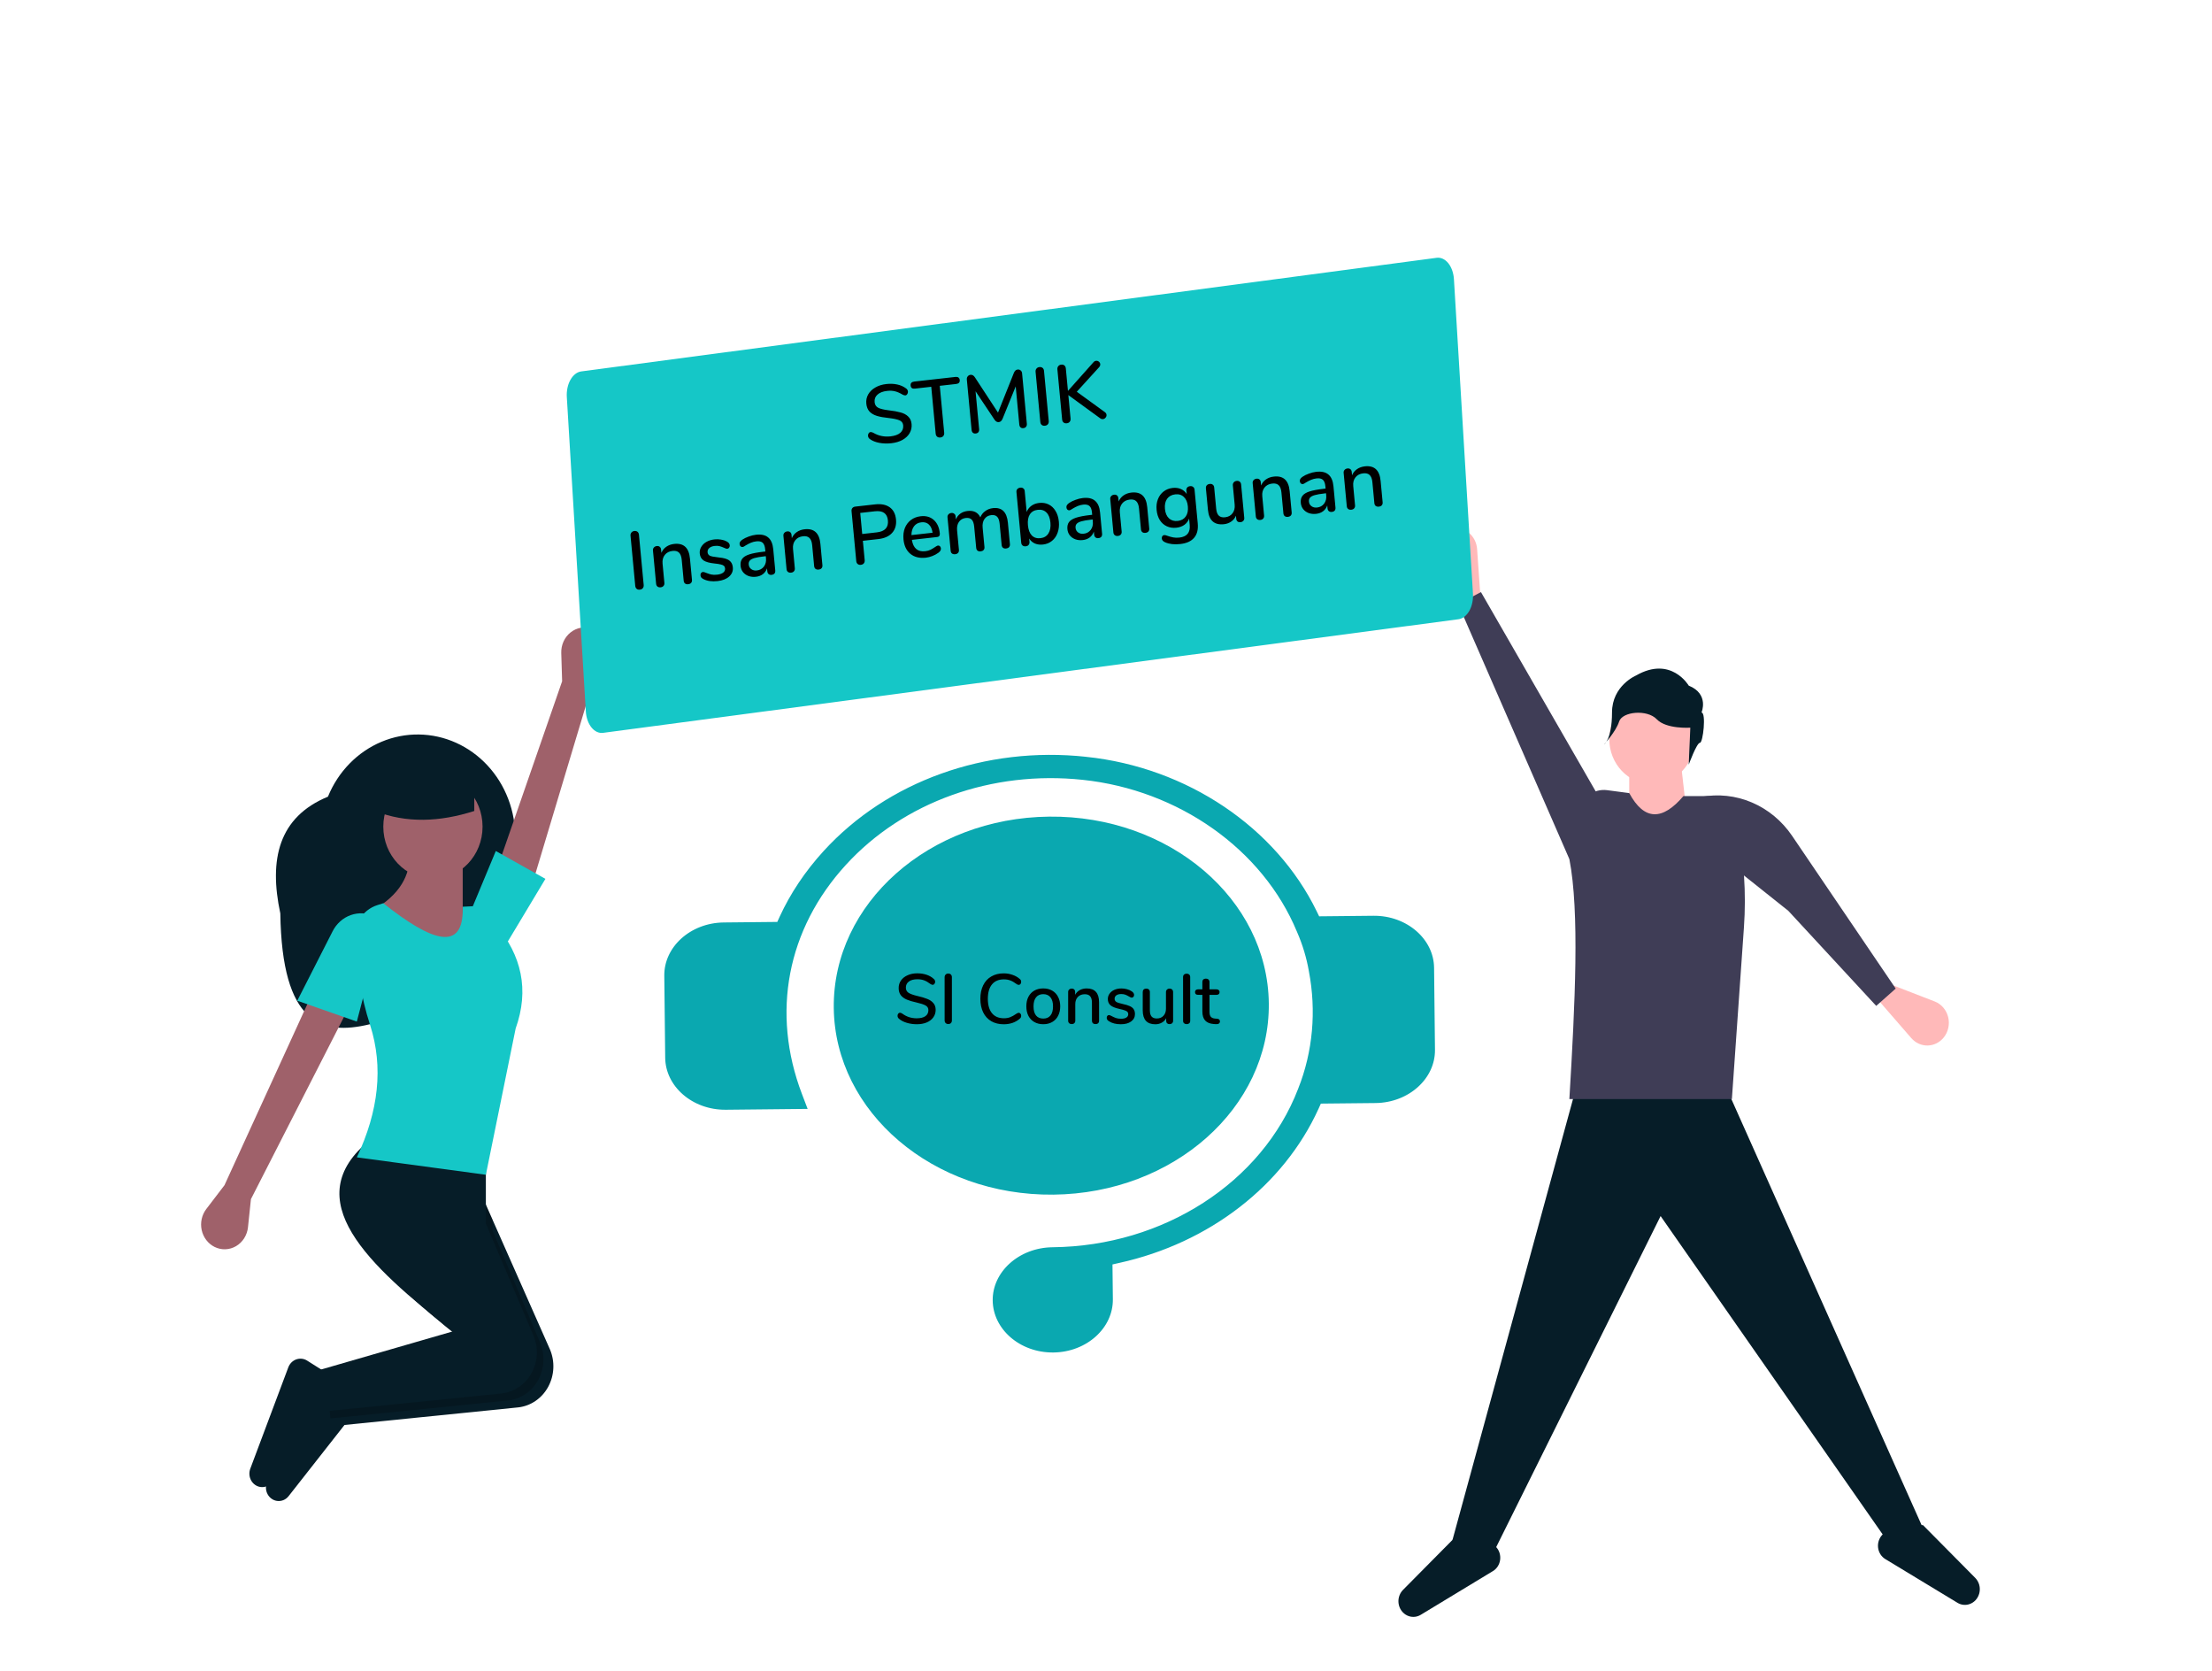 <svg width="188" height="142" viewBox="0 0 188 142" fill="none" xmlns="http://www.w3.org/2000/svg">
<g id="Group 26" filter="url(#filter0_d)">
<g id="Group 20">
<mask id="mask0" mask-type="alpha" maskUnits="userSpaceOnUse" x="0" y="0" width="188" height="173">
<rect id="Rectangle 13" width="188" height="173" rx="52.5" fill="#D5E7FF"/>
</mask>
<g mask="url(#mask0)">
<g id="Group 26_2">
<path id="Vector" d="M23.824 73.609C23.968 82.996 27.304 84.012 31.4 83.033C36.08 81.915 39.92 78.409 41.813 73.771L43.119 70.573C43.987 68.446 44.016 66.044 43.2 63.895C42.384 61.746 40.79 60.026 38.768 59.113H38.768C37.767 58.661 36.691 58.421 35.602 58.407C34.513 58.392 33.431 58.603 32.419 59.028C31.408 59.453 30.485 60.083 29.705 60.883C28.925 61.683 28.302 62.636 27.873 63.689C23.672 65.425 22.842 69.018 23.824 73.609Z" fill="#061D28"/>
<path id="Vector_2" d="M50.163 54.717L51.42 52.48C51.574 52.206 51.666 51.9 51.691 51.584C51.716 51.267 51.673 50.949 51.564 50.653C51.455 50.357 51.284 50.091 51.064 49.874C50.843 49.657 50.579 49.496 50.291 49.402V49.402C49.986 49.303 49.664 49.282 49.35 49.34C49.037 49.399 48.741 49.535 48.488 49.739C48.234 49.942 48.031 50.206 47.894 50.508C47.758 50.811 47.692 51.143 47.702 51.478L47.776 53.883L41.867 70.914L45.089 71.622L50.163 54.717Z" fill="#9F616A"/>
<path id="Vector_3" d="M19.079 96.701L17.531 98.728C17.342 98.975 17.209 99.264 17.142 99.574C17.074 99.883 17.074 100.204 17.142 100.514C17.209 100.823 17.342 101.112 17.531 101.36C17.72 101.607 17.96 101.807 18.232 101.943V101.943C18.52 102.087 18.836 102.156 19.155 102.145C19.473 102.134 19.784 102.043 20.062 101.88C20.341 101.717 20.578 101.486 20.754 101.207C20.93 100.928 21.041 100.609 21.076 100.276L21.328 97.884L29.484 81.913L26.39 80.73L19.079 96.701Z" fill="#9F616A"/>
<path id="Vector_4" d="M28.64 113.56L28.868 116.438L28.921 117.109L44.067 115.577C44.589 115.515 45.09 115.325 45.529 115.021C45.968 114.717 46.332 114.309 46.593 113.829C46.853 113.349 47.003 112.811 47.028 112.259C47.054 111.708 46.956 111.157 46.741 110.653L41.857 99.623L40.169 95.814L32.858 94.039C26.829 98.893 32.253 104.249 39.078 109.668C39.346 109.881 39.615 110.094 39.888 110.307L28.64 113.56Z" fill="#061D28"/>
<path id="Vector_5" d="M23.536 123.525C23.721 123.553 23.909 123.53 24.083 123.46C24.257 123.389 24.41 123.272 24.529 123.121L29.483 116.813L29.202 113.856L27.513 112.79C27.375 112.702 27.22 112.648 27.06 112.63C26.9 112.612 26.738 112.631 26.585 112.685C26.433 112.74 26.293 112.828 26.176 112.945C26.06 113.062 25.969 113.204 25.909 113.362L22.678 121.972C22.618 122.133 22.593 122.306 22.605 122.478C22.617 122.651 22.667 122.818 22.749 122.967C22.832 123.117 22.946 123.245 23.082 123.341C23.218 123.438 23.374 123.501 23.536 123.525V123.525Z" fill="#061D28"/>
<path id="Vector_6" opacity="0.2" d="M27.796 112.969L28.077 116.518L28.867 116.438L43.223 114.986C43.745 114.924 44.246 114.733 44.685 114.429C45.124 114.126 45.489 113.717 45.749 113.237C46.01 112.758 46.159 112.22 46.185 111.668C46.211 111.116 46.112 110.565 45.898 110.061L41.857 100.546V99.623L40.169 95.814L32.858 94.039C26.829 98.893 32.253 104.249 39.078 109.668L39.044 109.715L27.796 112.969Z" fill="black"/>
<path id="Vector_7" d="M22.13 122.342C22.315 122.37 22.503 122.347 22.677 122.277C22.851 122.206 23.004 122.089 23.123 121.938L28.077 115.63L27.796 112.673L26.107 111.607C25.969 111.519 25.814 111.465 25.654 111.447C25.494 111.429 25.332 111.448 25.179 111.502C25.026 111.557 24.887 111.645 24.77 111.762C24.654 111.879 24.562 112.021 24.503 112.179L21.272 120.789C21.212 120.95 21.187 121.123 21.199 121.295C21.211 121.468 21.261 121.635 21.343 121.784C21.426 121.934 21.54 122.062 21.676 122.158C21.812 122.255 21.967 122.318 22.13 122.342V122.342Z" fill="#061D28"/>
<path id="Vector_8" d="M27.234 112.377L27.515 115.926L42.661 114.394C43.183 114.332 43.684 114.141 44.123 113.838C44.562 113.534 44.926 113.126 45.187 112.646C45.448 112.166 45.597 111.629 45.623 111.077C45.649 110.525 45.551 109.974 45.337 109.47L41.294 99.955V94.631L31.452 92.856C25.186 97.9 31.291 103.488 38.482 109.124L27.234 112.377Z" fill="#061D28"/>
<path id="Vector_9" d="M36.795 70.673C39.125 70.673 41.013 68.687 41.013 66.237C41.013 63.786 39.125 61.8 36.795 61.8C34.466 61.8 32.577 63.786 32.577 66.237C32.577 68.687 34.466 70.673 36.795 70.673Z" fill="#9F616A"/>
<path id="Vector_10" d="M31.171 73.631L37.076 77.772L42.138 76.589L39.326 73.631V69.195L34.826 68.899C34.732 70.671 33.767 72.292 31.171 73.631Z" fill="#9F616A"/>
<path id="Vector_11" d="M30.327 94.335L41.295 95.814L43.825 83.391C45.001 80.094 44.327 77.181 42.15 74.579C42.067 74.141 41.845 73.746 41.521 73.458C41.197 73.17 40.789 73.005 40.365 72.992L39.326 73.04C39.444 76.962 36.696 76.017 32.577 72.744L32.08 72.901C31.437 73.104 30.885 73.543 30.525 74.139C30.165 74.735 30.021 75.447 30.119 76.145L30.573 79.365C30.765 80.641 31.064 81.898 31.465 83.119C32.59 86.653 32.188 90.395 30.327 94.335Z" fill="#15C7C7"/>
<path id="Vector_12" d="M25.266 81.025L30.327 82.8L32.577 74.223L31.815 73.858C31.183 73.556 30.465 73.518 29.808 73.752C29.151 73.986 28.602 74.474 28.274 75.118L25.266 81.025Z" fill="#15C7C7"/>
<path id="Vector_13" d="M40.169 73.04L42.981 76.293L46.356 70.673L42.138 68.307L40.169 73.04Z" fill="#15C7C7"/>
<path id="Vector_14" d="M31.874 64.906C34.525 65.957 37.353 65.848 40.31 64.906V61.357H31.874V64.906Z" fill="#061D28"/>
<path id="Vector_15" d="M163.431 125.832L160.523 127.107L141.136 99.324L127.081 127.616L123.446 126.852L134.109 87.855H146.468L163.431 125.832Z" fill="#061D28"/>
<path id="Vector_16" d="M167.333 132.313C167.171 132.359 167.003 132.372 166.837 132.349C166.672 132.327 166.512 132.27 166.367 132.182L160.234 128.468C160.069 128.368 159.927 128.229 159.821 128.062C159.715 127.895 159.646 127.705 159.621 127.506C159.596 127.307 159.615 127.104 159.677 126.914C159.738 126.723 159.84 126.551 159.975 126.409L160.523 125.832L163.431 125.577L167.877 130.066C168.038 130.229 168.156 130.435 168.218 130.661C168.279 130.888 168.282 131.128 168.227 131.356C168.172 131.585 168.06 131.794 167.903 131.962C167.746 132.13 167.549 132.251 167.333 132.313Z" fill="#061D28"/>
<path id="Vector_17" d="M119.787 133.333C119.948 133.379 120.116 133.391 120.282 133.369C120.448 133.346 120.608 133.289 120.752 133.202L126.885 129.488C127.051 129.388 127.192 129.249 127.299 129.082C127.405 128.915 127.473 128.724 127.498 128.525C127.523 128.326 127.504 128.123 127.443 127.933C127.382 127.743 127.279 127.57 127.144 127.428L126.596 126.852L123.688 126.597L119.243 131.085C119.081 131.249 118.963 131.454 118.902 131.681C118.84 131.907 118.837 132.147 118.892 132.376C118.948 132.604 119.06 132.813 119.217 132.981C119.374 133.149 119.571 133.271 119.787 133.333V133.333Z" fill="#061D28"/>
<path id="Vector_18" d="M125.869 47.328L124.658 48.093L122.147 43.801C121.993 43.537 121.901 43.239 121.879 42.93C121.858 42.621 121.907 42.312 122.024 42.028C122.14 41.743 122.319 41.492 122.547 41.296C122.775 41.1 123.044 40.965 123.332 40.901C123.588 40.844 123.852 40.846 124.108 40.905C124.363 40.965 124.603 41.081 124.812 41.247C125.022 41.412 125.195 41.623 125.32 41.864C125.446 42.105 125.52 42.372 125.54 42.647L125.869 47.328Z" fill="#FFB9B9"/>
<path id="Vector_19" d="M159.434 80.74L159.937 79.351L164.433 81.091C164.71 81.198 164.957 81.373 165.156 81.602C165.354 81.83 165.497 82.106 165.573 82.405C165.649 82.704 165.655 83.017 165.591 83.32C165.528 83.622 165.396 83.903 165.207 84.141V84.141C165.039 84.352 164.831 84.523 164.595 84.642C164.359 84.761 164.102 84.826 163.84 84.832C163.579 84.838 163.319 84.785 163.078 84.677C162.838 84.569 162.622 84.408 162.445 84.205L159.434 80.74Z" fill="#FFB9B9"/>
<path id="Vector_20" d="M140.41 62.621C142.417 62.621 144.045 60.909 144.045 58.798C144.045 56.686 142.417 54.974 140.41 54.974C138.402 54.974 136.775 56.686 136.775 58.798C136.775 60.909 138.402 62.621 140.41 62.621Z" fill="#FFB9B9"/>
<path id="Vector_21" d="M143.56 66.954H138.47V61.092L142.833 60.582L143.56 66.954Z" fill="#FFB9B9"/>
<path id="Vector_22" d="M147.195 89.384H133.382C133.869 81.278 134.254 73.444 133.382 68.993L134.185 64.938C134.296 64.376 134.604 63.879 135.048 63.545C135.492 63.212 136.039 63.066 136.581 63.137L138.471 63.386C139.75 65.752 141.297 65.729 143.075 63.64H145.351C145.655 63.64 145.955 63.704 146.235 63.828C146.515 63.951 146.769 64.132 146.981 64.36C147.194 64.588 147.361 64.859 147.473 65.155C147.585 65.452 147.639 65.769 147.633 66.088C148.226 68.944 148.424 71.876 148.219 74.791L147.195 89.384Z" fill="#3F3D56"/>
<path id="Vector_23" d="M123.931 47.328L125.869 46.308L136.29 64.405L133.382 68.993L123.931 47.328Z" fill="#3F3D56"/>
<path id="Vector_24" d="M159.462 81.466L161.118 79.996L152.315 67.021C151.454 65.751 150.266 64.766 148.892 64.181C147.518 63.596 146.013 63.435 144.555 63.716L144.277 63.77L147.606 69.897L151.991 73.389L159.462 81.466Z" fill="#3F3D56"/>
<path id="Vector_25" d="M144.613 56.541C144.613 56.541 145.293 54.969 143.527 54.255C143.527 54.255 142.032 51.683 139.044 53.397C139.044 53.397 137.006 54.255 137.006 56.541C137.006 58.827 136.327 59.256 136.327 59.256C136.327 59.256 137.338 58.164 137.61 57.307C137.881 56.45 139.994 56.255 140.81 57.112C141.625 57.97 143.662 57.827 143.662 57.827L143.527 60.97C143.527 60.97 144.206 59.113 144.478 59.113C144.749 59.113 145.021 56.541 144.613 56.541Z" fill="#061D28"/>
<path id="Vector_26" d="M33.227 141.524C39.72 141.524 44.984 141.236 44.984 140.88C44.984 140.525 39.72 140.236 33.227 140.236C26.734 140.236 21.471 140.525 21.471 140.88C21.471 141.236 26.734 141.524 33.227 141.524Z" fill="#C4C4C4"/>
<path id="Vector_27" d="M144.278 142.099C156.561 142.099 166.519 141.553 166.519 140.88C166.519 140.207 156.561 139.662 144.278 139.662C131.994 139.662 122.036 140.207 122.036 140.88C122.036 141.553 131.994 142.099 144.278 142.099Z" fill="#C4C4C4"/>
<path id="Vector_28" d="M123.962 48.613L51.257 58.267C50.9 58.314 50.545 58.149 50.27 57.809C49.995 57.468 49.823 56.98 49.79 56.451L48.174 29.732C48.142 29.203 48.254 28.677 48.483 28.27C48.713 27.862 49.043 27.606 49.4 27.558L122.104 17.904C122.461 17.858 122.816 18.023 123.091 18.363C123.366 18.703 123.539 19.192 123.571 19.72L125.188 46.44C125.219 46.969 125.108 47.495 124.878 47.902C124.648 48.309 124.319 48.565 123.962 48.613V48.613Z" fill="#15C7C7"/>
<path id="STMIK Insan Pembangunan" d="M75.753 33.66C75.401 33.699 75.06 33.688 74.731 33.627C74.406 33.565 74.141 33.458 73.935 33.308C73.84 33.243 73.786 33.153 73.775 33.037C73.768 32.953 73.784 32.881 73.825 32.82C73.866 32.754 73.919 32.718 73.984 32.711C74.049 32.703 74.13 32.725 74.229 32.775C74.67 33.035 75.156 33.135 75.684 33.076C76.055 33.034 76.334 32.933 76.52 32.771C76.706 32.609 76.787 32.398 76.763 32.138C76.743 31.933 76.636 31.791 76.441 31.709C76.246 31.628 75.94 31.564 75.523 31.516C75.126 31.477 74.797 31.417 74.536 31.338C74.276 31.26 74.065 31.138 73.904 30.973C73.747 30.803 73.656 30.576 73.629 30.292C73.602 30.009 73.655 29.75 73.787 29.514C73.924 29.273 74.126 29.077 74.393 28.925C74.659 28.768 74.971 28.67 75.328 28.63C75.657 28.593 75.965 28.605 76.252 28.667C76.539 28.728 76.789 28.839 77.001 28.998C77.101 29.067 77.156 29.157 77.167 29.268C77.174 29.347 77.155 29.42 77.11 29.486C77.069 29.552 77.017 29.588 76.952 29.595C76.891 29.602 76.812 29.58 76.713 29.53C76.485 29.392 76.272 29.298 76.076 29.25C75.883 29.197 75.654 29.185 75.39 29.214C75.033 29.254 74.762 29.36 74.576 29.531C74.391 29.697 74.31 29.911 74.335 30.171C74.356 30.394 74.46 30.554 74.647 30.65C74.834 30.742 75.126 30.812 75.525 30.861C75.941 30.908 76.28 30.969 76.54 31.043C76.804 31.112 77.019 31.226 77.184 31.386C77.353 31.541 77.451 31.755 77.477 32.029C77.503 32.308 77.448 32.566 77.311 32.802C77.178 33.033 76.975 33.224 76.704 33.377C76.437 33.524 76.12 33.619 75.753 33.66ZM79.92 33.171C79.814 33.183 79.722 33.16 79.647 33.103C79.575 33.04 79.534 32.956 79.525 32.849L79.148 28.863L77.757 29.019C77.534 29.044 77.414 28.956 77.395 28.757C77.386 28.659 77.406 28.582 77.457 28.524C77.513 28.466 77.594 28.431 77.701 28.419L81.207 28.026C81.313 28.014 81.397 28.03 81.457 28.075C81.522 28.119 81.559 28.19 81.569 28.288C81.588 28.488 81.486 28.6 81.263 28.625L79.872 28.781L80.248 32.768C80.258 32.875 80.234 32.967 80.175 33.044C80.117 33.116 80.032 33.158 79.92 33.171ZM86.486 27.398C86.588 27.386 86.675 27.412 86.746 27.474C86.818 27.532 86.858 27.614 86.868 27.721L87.272 32C87.282 32.107 87.26 32.194 87.205 32.261C87.155 32.328 87.079 32.367 86.977 32.378C86.88 32.389 86.801 32.368 86.739 32.313C86.678 32.259 86.642 32.179 86.632 32.072L86.326 28.831L85.208 31.584C85.135 31.756 85.029 31.85 84.89 31.866C84.751 31.882 84.63 31.813 84.526 31.66L82.913 29.243L83.216 32.456C83.227 32.562 83.207 32.649 83.157 32.716C83.107 32.782 83.031 32.821 82.929 32.833C82.831 32.844 82.75 32.822 82.684 32.769C82.622 32.71 82.586 32.63 82.576 32.527L82.173 28.248C82.163 28.142 82.187 28.052 82.246 27.98C82.304 27.903 82.384 27.858 82.486 27.847C82.63 27.831 82.754 27.901 82.858 28.059L84.821 31.057L86.169 27.687C86.241 27.51 86.347 27.413 86.486 27.398ZM88.806 32.173C88.699 32.185 88.61 32.162 88.539 32.104C88.468 32.047 88.427 31.962 88.417 31.85L88.015 27.592C88.005 27.485 88.029 27.396 88.088 27.323C88.146 27.247 88.229 27.202 88.335 27.19C88.447 27.178 88.538 27.2 88.609 27.258C88.68 27.316 88.721 27.4 88.731 27.512L89.133 31.77C89.144 31.881 89.12 31.973 89.061 32.046C89.007 32.117 88.921 32.16 88.806 32.173ZM93.903 31.016C93.989 31.081 94.036 31.158 94.044 31.247C94.052 31.335 94.025 31.416 93.961 31.488C93.903 31.561 93.829 31.602 93.741 31.612C93.653 31.622 93.568 31.593 93.487 31.527L90.8 29.569L90.988 31.562C90.998 31.673 90.974 31.765 90.915 31.837C90.861 31.909 90.776 31.952 90.66 31.965C90.553 31.977 90.465 31.954 90.394 31.896C90.323 31.838 90.282 31.754 90.271 31.642L89.869 27.384C89.859 27.277 89.884 27.188 89.942 27.115C90.001 27.038 90.083 26.994 90.19 26.982C90.301 26.969 90.392 26.992 90.463 27.05C90.534 27.108 90.575 27.192 90.586 27.304L90.766 29.213L92.934 26.779C92.992 26.707 93.066 26.666 93.154 26.656C93.242 26.646 93.322 26.67 93.393 26.728C93.464 26.786 93.503 26.856 93.511 26.94C93.519 27.028 93.488 27.114 93.416 27.197L91.518 29.284L93.903 31.016ZM54.379 46.1C54.273 46.112 54.184 46.089 54.113 46.031C54.042 45.974 54.001 45.889 53.99 45.778L53.589 41.52C53.578 41.413 53.603 41.323 53.662 41.251C53.72 41.174 53.803 41.129 53.909 41.117C54.02 41.105 54.112 41.127 54.183 41.185C54.254 41.243 54.295 41.328 54.305 41.439L54.707 45.697C54.717 45.809 54.693 45.901 54.635 45.973C54.58 46.045 54.495 46.087 54.379 46.1ZM57.293 42.216C58.105 42.125 58.554 42.537 58.64 43.453L58.811 45.264C58.821 45.371 58.797 45.459 58.737 45.526C58.682 45.589 58.599 45.626 58.488 45.639C58.381 45.651 58.292 45.63 58.222 45.577C58.156 45.523 58.118 45.446 58.108 45.343L57.941 43.566C57.913 43.278 57.836 43.073 57.707 42.952C57.583 42.829 57.4 42.782 57.159 42.809C56.876 42.841 56.657 42.954 56.502 43.15C56.347 43.346 56.284 43.593 56.312 43.89L56.467 45.528C56.476 45.63 56.452 45.715 56.392 45.782C56.338 45.85 56.257 45.889 56.151 45.901C56.044 45.913 55.955 45.893 55.885 45.84C55.814 45.786 55.774 45.709 55.764 45.606L55.496 42.77C55.487 42.673 55.512 42.59 55.572 42.522C55.635 42.449 55.718 42.407 55.82 42.396C55.922 42.384 56.006 42.405 56.072 42.459C56.138 42.513 56.175 42.588 56.184 42.686L56.212 42.972C56.303 42.755 56.444 42.582 56.633 42.452C56.823 42.323 57.043 42.244 57.293 42.216ZM60.988 45.372C60.515 45.425 60.118 45.371 59.798 45.21C59.71 45.168 59.645 45.121 59.602 45.07C59.565 45.018 59.542 44.957 59.536 44.887C59.529 44.813 59.544 44.748 59.581 44.692C59.618 44.636 59.669 44.605 59.733 44.597C59.794 44.591 59.892 44.617 60.029 44.677C60.175 44.736 60.316 44.781 60.45 44.813C60.589 44.844 60.758 44.849 60.957 44.826C61.18 44.801 61.35 44.742 61.468 44.649C61.586 44.556 61.638 44.438 61.624 44.294C61.615 44.201 61.583 44.129 61.526 44.079C61.475 44.029 61.387 43.989 61.262 43.961C61.137 43.928 60.954 43.899 60.713 43.875C60.296 43.832 59.991 43.747 59.796 43.618C59.605 43.485 59.497 43.288 59.473 43.028C59.454 42.828 59.495 42.643 59.596 42.472C59.697 42.296 59.845 42.153 60.041 42.041C60.236 41.93 60.464 41.86 60.724 41.831C60.909 41.81 61.093 41.815 61.274 41.847C61.454 41.873 61.616 41.926 61.759 42.004C61.922 42.089 62.01 42.198 62.023 42.333C62.029 42.407 62.012 42.473 61.971 42.529C61.934 42.585 61.885 42.616 61.825 42.623C61.783 42.628 61.74 42.623 61.697 42.609C61.654 42.595 61.595 42.571 61.522 42.537C61.389 42.477 61.266 42.432 61.15 42.403C61.04 42.373 60.903 42.367 60.741 42.386C60.546 42.407 60.392 42.467 60.28 42.564C60.172 42.661 60.124 42.781 60.138 42.925C60.15 43.055 60.213 43.151 60.327 43.214C60.445 43.271 60.658 43.315 60.965 43.346C61.282 43.376 61.532 43.423 61.717 43.487C61.901 43.551 62.036 43.642 62.122 43.759C62.212 43.871 62.266 44.022 62.284 44.212C62.313 44.514 62.208 44.773 61.971 44.987C61.737 45.196 61.41 45.325 60.988 45.372ZM64.254 41.435C64.703 41.384 65.048 41.461 65.287 41.664C65.531 41.866 65.675 42.2 65.719 42.664L65.89 44.469C65.9 44.576 65.877 44.663 65.823 44.73C65.768 44.793 65.687 44.83 65.58 44.842C65.478 44.854 65.394 44.833 65.328 44.779C65.262 44.725 65.225 44.648 65.215 44.545L65.191 44.287C65.121 44.492 65.003 44.658 64.837 44.785C64.675 44.906 64.478 44.98 64.246 45.006C64.023 45.031 63.815 45.01 63.621 44.943C63.427 44.87 63.269 44.759 63.147 44.608C63.03 44.457 62.962 44.282 62.943 44.082C62.919 43.836 62.964 43.636 63.076 43.483C63.192 43.324 63.394 43.198 63.68 43.105C63.971 43.011 64.374 42.935 64.889 42.877L65.049 42.859L65.03 42.657C65.005 42.397 64.934 42.215 64.817 42.111C64.699 42.007 64.522 41.968 64.285 41.995C64.123 42.013 63.972 42.051 63.832 42.109C63.692 42.167 63.54 42.245 63.376 42.343C63.258 42.427 63.173 42.472 63.122 42.477C63.052 42.485 62.992 42.466 62.941 42.42C62.894 42.374 62.867 42.311 62.859 42.232C62.853 42.162 62.866 42.1 62.898 42.045C62.934 41.984 62.994 41.923 63.078 41.862C63.232 41.756 63.415 41.665 63.628 41.589C63.841 41.509 64.049 41.458 64.254 41.435ZM64.322 44.469C64.577 44.441 64.778 44.331 64.924 44.141C65.069 43.947 65.129 43.712 65.103 43.438L65.086 43.257L64.961 43.271C64.599 43.312 64.323 43.359 64.131 43.413C63.939 43.468 63.805 43.539 63.729 43.627C63.653 43.711 63.621 43.825 63.635 43.969C63.651 44.136 63.724 44.267 63.855 44.36C63.985 44.453 64.141 44.49 64.322 44.469ZM68.38 40.971C69.191 40.88 69.64 41.292 69.727 42.208L69.897 44.019C69.908 44.126 69.883 44.214 69.824 44.281C69.769 44.344 69.686 44.381 69.574 44.394C69.468 44.406 69.379 44.385 69.308 44.332C69.242 44.279 69.205 44.2 69.195 44.098L69.027 42.321C69 42.033 68.922 41.828 68.793 41.707C68.669 41.584 68.487 41.537 68.246 41.564C67.963 41.596 67.744 41.709 67.589 41.905C67.434 42.101 67.371 42.348 67.399 42.645L67.553 44.283C67.563 44.385 67.538 44.47 67.479 44.538C67.424 44.605 67.344 44.644 67.237 44.656C67.13 44.668 67.042 44.648 66.971 44.595C66.9 44.541 66.86 44.464 66.851 44.362L66.583 41.525C66.574 41.428 66.599 41.345 66.658 41.277C66.722 41.204 66.804 41.162 66.906 41.151C67.008 41.139 67.092 41.16 67.158 41.214C67.224 41.268 67.262 41.343 67.271 41.441L67.298 41.727C67.39 41.51 67.531 41.337 67.72 41.207C67.909 41.078 68.129 40.999 68.38 40.971ZM73.163 43.991C73.056 44.003 72.967 43.98 72.896 43.922C72.825 43.864 72.784 43.78 72.774 43.668L72.374 39.431C72.364 39.324 72.386 39.237 72.441 39.17C72.499 39.098 72.585 39.055 72.696 39.043L74.372 38.855C74.892 38.796 75.307 38.879 75.619 39.102C75.93 39.325 76.108 39.671 76.153 40.141C76.197 40.605 76.087 40.984 75.824 41.276C75.561 41.569 75.17 41.744 74.65 41.803L73.336 41.95L73.49 43.588C73.501 43.699 73.477 43.791 73.418 43.864C73.364 43.935 73.279 43.978 73.163 43.991ZM74.519 41.233C75.206 41.156 75.521 40.817 75.464 40.218C75.408 39.623 75.037 39.364 74.35 39.442L73.112 39.581L73.281 41.372L74.519 41.233ZM79.72 42.353C79.785 42.346 79.841 42.365 79.887 42.412C79.934 42.458 79.961 42.521 79.968 42.6C79.981 42.734 79.908 42.858 79.75 42.969C79.597 43.081 79.425 43.173 79.235 43.246C79.049 43.318 78.869 43.364 78.692 43.384C78.154 43.444 77.716 43.336 77.375 43.06C77.035 42.779 76.839 42.367 76.788 41.823C76.755 41.475 76.793 41.158 76.902 40.873C77.016 40.588 77.188 40.358 77.42 40.181C77.656 40.005 77.932 39.899 78.248 39.863C78.702 39.812 79.075 39.918 79.367 40.181C79.659 40.444 79.829 40.824 79.876 41.321C79.893 41.507 79.819 41.609 79.652 41.628L77.502 41.87C77.616 42.584 77.996 42.906 78.641 42.833C78.812 42.814 78.958 42.774 79.079 42.714C79.2 42.653 79.326 42.578 79.459 42.488C79.472 42.477 79.507 42.454 79.565 42.42C79.626 42.38 79.678 42.358 79.72 42.353ZM78.31 40.377C78.041 40.407 77.834 40.518 77.688 40.708C77.542 40.898 77.467 41.151 77.464 41.465L79.259 41.264C79.215 40.95 79.111 40.717 78.947 40.566C78.787 40.411 78.575 40.348 78.31 40.377ZM84.392 39.173C85.153 39.088 85.576 39.503 85.663 40.418L85.834 42.23C85.844 42.337 85.819 42.424 85.76 42.492C85.7 42.555 85.617 42.592 85.51 42.604C85.408 42.616 85.322 42.597 85.252 42.549C85.181 42.496 85.141 42.416 85.131 42.309L84.961 40.504C84.934 40.22 84.864 40.022 84.75 39.908C84.635 39.789 84.469 39.742 84.251 39.767C83.996 39.795 83.803 39.906 83.671 40.099C83.539 40.288 83.487 40.533 83.516 40.835L83.67 42.473C83.68 42.58 83.656 42.667 83.596 42.735C83.537 42.798 83.454 42.835 83.347 42.847C83.245 42.859 83.159 42.84 83.089 42.792C83.018 42.739 82.978 42.659 82.968 42.552L82.797 40.747C82.77 40.463 82.7 40.265 82.586 40.151C82.472 40.032 82.306 39.985 82.088 40.009C81.833 40.038 81.637 40.149 81.501 40.343C81.369 40.532 81.317 40.777 81.345 41.079L81.5 42.717C81.51 42.823 81.485 42.911 81.426 42.978C81.366 43.041 81.286 43.079 81.183 43.09C81.082 43.102 80.993 43.083 80.918 43.035C80.848 42.982 80.807 42.902 80.797 42.795L80.53 39.959C80.52 39.857 80.547 39.772 80.611 39.703C80.675 39.635 80.755 39.596 80.853 39.585C80.95 39.574 81.032 39.595 81.098 39.649C81.168 39.697 81.208 39.773 81.218 39.875L81.242 40.133C81.326 39.926 81.453 39.761 81.624 39.639C81.795 39.516 81.999 39.442 82.236 39.415C82.496 39.386 82.714 39.416 82.891 39.504C83.073 39.591 83.216 39.742 83.32 39.956C83.403 39.744 83.539 39.569 83.728 39.431C83.916 39.288 84.137 39.202 84.392 39.173ZM88.318 38.732C88.615 38.699 88.883 38.742 89.124 38.86C89.365 38.979 89.561 39.163 89.711 39.414C89.865 39.664 89.96 39.966 89.993 40.319C90.026 40.667 89.99 40.984 89.886 41.268C89.786 41.551 89.627 41.78 89.409 41.955C89.196 42.129 88.943 42.233 88.651 42.266C88.396 42.294 88.166 42.266 87.961 42.181C87.756 42.092 87.593 41.95 87.471 41.757L87.498 42.036C87.507 42.138 87.483 42.225 87.424 42.298C87.369 42.365 87.289 42.405 87.182 42.416C87.075 42.428 86.987 42.408 86.916 42.355C86.845 42.297 86.805 42.217 86.795 42.115L86.389 37.808C86.379 37.706 86.404 37.621 86.463 37.553C86.527 37.485 86.612 37.445 86.719 37.433C86.821 37.421 86.905 37.443 86.971 37.496C87.041 37.545 87.081 37.618 87.09 37.715L87.258 39.499C87.341 39.283 87.474 39.109 87.659 38.975C87.843 38.842 88.063 38.761 88.318 38.732ZM88.431 41.727C88.733 41.693 88.957 41.56 89.104 41.327C89.255 41.094 89.313 40.785 89.276 40.4C89.24 40.019 89.129 39.735 88.943 39.55C88.756 39.359 88.51 39.281 88.204 39.316C87.898 39.35 87.671 39.481 87.524 39.709C87.381 39.936 87.328 40.243 87.365 40.628C87.401 41.014 87.51 41.302 87.692 41.493C87.879 41.683 88.125 41.761 88.431 41.727ZM92.031 38.315C92.481 38.265 92.826 38.341 93.065 38.544C93.309 38.747 93.453 39.081 93.497 39.545L93.667 41.35C93.677 41.457 93.655 41.544 93.6 41.611C93.545 41.674 93.465 41.711 93.358 41.723C93.256 41.734 93.172 41.713 93.106 41.66C93.04 41.606 93.002 41.528 92.992 41.426L92.968 41.168C92.898 41.373 92.781 41.539 92.614 41.666C92.452 41.787 92.255 41.861 92.024 41.887C91.801 41.912 91.593 41.891 91.399 41.823C91.205 41.751 91.047 41.64 90.924 41.489C90.807 41.338 90.739 41.163 90.72 40.963C90.697 40.717 90.741 40.517 90.853 40.363C90.97 40.205 91.171 40.079 91.457 39.986C91.749 39.892 92.152 39.816 92.666 39.758L92.826 39.74L92.807 39.538C92.783 39.278 92.712 39.096 92.594 38.992C92.476 38.888 92.299 38.849 92.063 38.875C91.9 38.893 91.749 38.931 91.61 38.989C91.47 39.047 91.318 39.126 91.154 39.224C91.035 39.308 90.95 39.352 90.899 39.358C90.83 39.366 90.769 39.347 90.718 39.301C90.671 39.255 90.644 39.192 90.637 39.113C90.63 39.043 90.643 38.981 90.676 38.925C90.712 38.865 90.772 38.804 90.855 38.743C91.009 38.637 91.193 38.546 91.406 38.47C91.619 38.39 91.827 38.338 92.031 38.315ZM92.1 41.35C92.355 41.322 92.555 41.212 92.701 41.022C92.847 40.827 92.907 40.593 92.881 40.319L92.864 40.138L92.739 40.152C92.377 40.192 92.1 40.24 91.909 40.294C91.717 40.349 91.583 40.42 91.507 40.508C91.43 40.592 91.399 40.706 91.413 40.85C91.428 41.017 91.502 41.147 91.632 41.241C91.763 41.334 91.919 41.37 92.1 41.35ZM96.157 37.852C96.969 37.761 97.418 38.173 97.504 39.088L97.675 40.9C97.685 41.007 97.661 41.094 97.601 41.162C97.546 41.224 97.463 41.262 97.352 41.275C97.245 41.286 97.157 41.266 97.086 41.213C97.02 41.159 96.982 41.081 96.972 40.979L96.805 39.202C96.778 38.914 96.7 38.709 96.571 38.587C96.447 38.465 96.264 38.417 96.023 38.445C95.74 38.476 95.522 38.59 95.367 38.786C95.212 38.982 95.148 39.228 95.176 39.526L95.331 41.163C95.341 41.266 95.316 41.351 95.257 41.418C95.202 41.485 95.121 41.525 95.015 41.537C94.908 41.549 94.819 41.528 94.749 41.475C94.678 41.422 94.638 41.344 94.628 41.242L94.361 38.406C94.351 38.308 94.376 38.226 94.436 38.158C94.499 38.085 94.582 38.043 94.684 38.032C94.786 38.02 94.87 38.041 94.936 38.095C95.002 38.148 95.039 38.224 95.049 38.322L95.076 38.607C95.168 38.39 95.308 38.217 95.498 38.088C95.687 37.959 95.907 37.88 96.157 37.852ZM101.147 37.306C101.254 37.294 101.341 37.317 101.407 37.375C101.478 37.428 101.518 37.506 101.527 37.608L101.797 40.465C101.846 40.986 101.744 41.394 101.491 41.69C101.242 41.986 100.849 42.164 100.311 42.224C99.81 42.28 99.384 42.232 99.032 42.079C98.851 42.001 98.754 41.894 98.742 41.759C98.734 41.68 98.749 41.613 98.786 41.557C98.827 41.501 98.881 41.469 98.945 41.462C99.006 41.455 99.104 41.479 99.241 41.534C99.415 41.594 99.576 41.638 99.724 41.663C99.872 41.694 100.046 41.697 100.245 41.675C100.885 41.603 101.175 41.244 101.114 40.599L101.063 40.062C100.985 40.277 100.852 40.454 100.663 40.593C100.474 40.727 100.248 40.809 99.983 40.838C99.686 40.871 99.416 40.831 99.171 40.718C98.925 40.605 98.726 40.428 98.572 40.187C98.423 39.945 98.332 39.657 98.301 39.323C98.269 38.988 98.306 38.686 98.412 38.416C98.518 38.146 98.678 37.928 98.892 37.763C99.11 37.593 99.368 37.492 99.664 37.458C99.924 37.429 100.157 37.459 100.362 37.549C100.572 37.638 100.737 37.779 100.859 37.972L100.831 37.679C100.821 37.577 100.844 37.492 100.899 37.425C100.958 37.358 101.041 37.318 101.147 37.306ZM100.098 40.262C100.399 40.228 100.626 40.102 100.779 39.883C100.932 39.663 100.991 39.377 100.958 39.024C100.925 38.676 100.814 38.411 100.623 38.231C100.437 38.045 100.191 37.969 99.885 38.004C99.579 38.038 99.347 38.165 99.189 38.385C99.037 38.604 98.977 38.89 99.01 39.243C99.044 39.596 99.158 39.863 99.353 40.043C99.548 40.223 99.796 40.296 100.098 40.262ZM105.104 36.861C105.21 36.849 105.297 36.87 105.363 36.924C105.433 36.977 105.474 37.057 105.484 37.164L105.751 40C105.76 40.098 105.735 40.181 105.676 40.248C105.617 40.316 105.534 40.356 105.427 40.368C105.33 40.379 105.249 40.36 105.183 40.311C105.117 40.257 105.079 40.181 105.07 40.084L105.045 39.819C104.957 40.026 104.823 40.191 104.642 40.315C104.466 40.438 104.262 40.513 104.031 40.539C103.205 40.631 102.749 40.222 102.663 39.312L102.492 37.5C102.482 37.393 102.505 37.306 102.559 37.239C102.618 37.171 102.704 37.131 102.815 37.118C102.922 37.106 103.008 37.127 103.074 37.181C103.145 37.234 103.185 37.314 103.195 37.421L103.365 39.226C103.391 39.5 103.466 39.696 103.59 39.813C103.713 39.931 103.891 39.977 104.123 39.951C104.396 39.92 104.606 39.807 104.752 39.612C104.902 39.417 104.963 39.173 104.936 38.88L104.781 37.243C104.771 37.141 104.796 37.056 104.855 36.988C104.914 36.916 104.997 36.873 105.104 36.861ZM108.263 36.493C109.074 36.401 109.523 36.813 109.61 37.729L109.781 39.541C109.791 39.648 109.766 39.735 109.707 39.803C109.652 39.865 109.569 39.903 109.457 39.915C109.351 39.927 109.262 39.907 109.192 39.853C109.126 39.8 109.088 39.722 109.078 39.62L108.91 37.843C108.883 37.554 108.805 37.35 108.677 37.228C108.553 37.106 108.37 37.058 108.129 37.085C107.846 37.117 107.627 37.231 107.472 37.426C107.317 37.622 107.254 37.869 107.282 38.166L107.436 39.804C107.446 39.906 107.421 39.991 107.362 40.059C107.307 40.126 107.227 40.166 107.12 40.178C107.013 40.19 106.925 40.169 106.854 40.116C106.784 40.063 106.743 39.985 106.734 39.883L106.466 37.047C106.457 36.949 106.482 36.866 106.541 36.799C106.605 36.726 106.687 36.684 106.789 36.672C106.891 36.661 106.975 36.682 107.041 36.735C107.107 36.789 107.145 36.865 107.154 36.962L107.181 37.248C107.273 37.031 107.414 36.858 107.603 36.729C107.792 36.599 108.012 36.521 108.263 36.493ZM111.867 36.088C112.317 36.037 112.662 36.114 112.901 36.317C113.145 36.52 113.289 36.853 113.333 37.318L113.503 39.123C113.514 39.23 113.491 39.317 113.437 39.384C113.382 39.446 113.301 39.483 113.194 39.495C113.092 39.507 113.008 39.486 112.942 39.432C112.876 39.379 112.838 39.301 112.829 39.199L112.804 38.941C112.735 39.146 112.617 39.312 112.451 39.438C112.289 39.56 112.092 39.633 111.86 39.659C111.637 39.684 111.429 39.663 111.235 39.596C111.041 39.524 110.883 39.412 110.761 39.262C110.643 39.111 110.575 38.935 110.556 38.735C110.533 38.489 110.578 38.289 110.69 38.136C110.806 37.977 111.007 37.851 111.294 37.758C111.585 37.664 111.988 37.589 112.503 37.531L112.663 37.513L112.644 37.311C112.619 37.05 112.548 36.868 112.43 36.764C112.313 36.66 112.136 36.621 111.899 36.648C111.737 36.666 111.586 36.704 111.446 36.762C111.306 36.82 111.154 36.898 110.99 36.996C110.871 37.08 110.786 37.125 110.735 37.13C110.666 37.138 110.606 37.119 110.554 37.073C110.508 37.027 110.481 36.964 110.473 36.885C110.467 36.816 110.48 36.753 110.512 36.698C110.548 36.637 110.608 36.577 110.692 36.516C110.845 36.409 111.029 36.318 111.242 36.243C111.455 36.162 111.663 36.111 111.867 36.088ZM111.936 39.123C112.191 39.094 112.391 38.985 112.537 38.794C112.683 38.6 112.743 38.365 112.717 38.091L112.7 37.91L112.575 37.924C112.213 37.965 111.936 38.012 111.745 38.067C111.553 38.121 111.419 38.192 111.343 38.281C111.267 38.364 111.235 38.478 111.249 38.622C111.265 38.79 111.338 38.92 111.468 39.013C111.599 39.106 111.755 39.143 111.936 39.123ZM115.993 35.624C116.805 35.533 117.254 35.945 117.34 36.861L117.511 38.673C117.521 38.779 117.497 38.867 117.438 38.934C117.383 38.997 117.299 39.035 117.188 39.047C117.081 39.059 116.993 39.038 116.922 38.985C116.856 38.932 116.818 38.854 116.809 38.752L116.641 36.974C116.614 36.686 116.536 36.481 116.407 36.36C116.283 36.237 116.101 36.19 115.86 36.217C115.577 36.249 115.358 36.363 115.203 36.558C115.048 36.754 114.984 37.001 115.013 37.298L115.167 38.936C115.177 39.038 115.152 39.123 115.093 39.191C115.038 39.258 114.957 39.297 114.851 39.309C114.744 39.321 114.656 39.301 114.585 39.248C114.514 39.195 114.474 39.117 114.465 39.015L114.197 36.178C114.188 36.081 114.213 35.998 114.272 35.931C114.335 35.858 114.418 35.816 114.52 35.804C114.622 35.793 114.706 35.814 114.772 35.867C114.838 35.921 114.876 35.996 114.885 36.094L114.912 36.38C115.004 36.163 115.145 35.99 115.334 35.861C115.523 35.731 115.743 35.653 115.993 35.624Z" fill="black"/>
<g id="Group 20_2">
<g id="Group">
<g id="Group 21">
<path id="Vector_29" d="M112.352 73.199L112.427 73.353L112.612 73.351L116.723 73.309C119.821 73.277 122.354 75.487 122.384 78.222L122.46 85.192C122.49 87.927 120.006 90.189 116.908 90.221L112.772 90.263L112.586 90.265L112.515 90.422C109.46 97.124 103.005 102.069 95.272 103.784L95.055 103.833L95.057 104.036L95.083 106.386C95.113 109.121 92.629 111.383 89.531 111.415C86.434 111.447 83.901 109.237 83.871 106.502C83.841 103.769 86.34 101.505 89.461 101.473C98.678 101.378 106.879 96.097 109.867 88.323C109.867 88.322 109.867 88.322 109.867 88.321L109.874 88.304L109.875 88.303C111.08 85.257 111.382 81.906 110.751 78.612C110.559 77.505 110.236 76.431 109.78 75.387L109.765 75.352C109.765 75.352 109.764 75.351 109.764 75.35C106.941 68.538 99.956 63.597 91.961 62.756C84.406 61.955 77.043 64.593 72.259 69.824C67.388 75.147 66.065 82.058 68.624 88.771L68.624 88.771L69.364 90.711L61.696 90.79C58.599 90.822 56.066 88.612 56.036 85.877L55.959 78.907C55.929 76.172 58.413 73.91 61.511 73.878L65.554 73.837L65.739 73.835L65.81 73.679C66.741 71.655 68.022 69.731 69.644 67.957C75.162 61.924 83.665 58.866 92.366 59.805L92.367 59.806C101.142 60.727 108.815 65.946 112.352 73.199Z" fill="#0AA8B0" stroke="white"/>
<path id="Ellipse 10" d="M89.526 97.503C99.736 97.398 107.934 90.123 107.837 81.253C107.739 72.384 99.384 65.279 89.174 65.385C78.964 65.49 70.766 72.766 70.863 81.635C70.96 90.504 79.316 97.609 89.526 97.503Z" fill="#0AA8B0"/>
<path id="SI Consult" d="M77.922 83.025C77.618 83.025 77.328 82.983 77.052 82.899C76.78 82.815 76.562 82.699 76.398 82.551C76.322 82.487 76.284 82.404 76.284 82.305C76.284 82.233 76.303 82.172 76.343 82.124C76.383 82.073 76.431 82.047 76.487 82.047C76.543 82.047 76.611 82.073 76.691 82.125C77.047 82.389 77.454 82.521 77.91 82.521C78.23 82.521 78.476 82.461 78.648 82.341C78.82 82.222 78.905 82.05 78.905 81.826C78.905 81.65 78.825 81.518 78.665 81.43C78.505 81.341 78.249 81.257 77.897 81.177C77.561 81.105 77.285 81.023 77.069 80.931C76.853 80.839 76.683 80.715 76.559 80.559C76.439 80.399 76.379 80.197 76.379 79.953C76.378 79.709 76.444 79.493 76.576 79.305C76.712 79.113 76.9 78.965 77.14 78.861C77.38 78.753 77.654 78.699 77.962 78.699C78.246 78.699 78.508 78.74 78.748 78.82C78.988 78.9 79.192 79.018 79.36 79.174C79.44 79.242 79.48 79.324 79.48 79.42C79.48 79.488 79.458 79.548 79.414 79.6C79.374 79.652 79.326 79.678 79.27 79.678C79.218 79.678 79.152 79.652 79.072 79.6C78.888 79.46 78.714 79.36 78.55 79.299C78.39 79.236 78.196 79.203 77.968 79.203C77.66 79.203 77.42 79.267 77.248 79.395C77.076 79.519 76.99 79.693 76.99 79.917C76.991 80.109 77.067 80.255 77.219 80.355C77.371 80.451 77.615 80.539 77.951 80.619C78.303 80.699 78.587 80.784 78.803 80.872C79.023 80.956 79.197 81.074 79.325 81.226C79.457 81.374 79.523 81.566 79.523 81.802C79.523 82.042 79.456 82.256 79.32 82.444C79.188 82.628 79 82.772 78.756 82.876C78.516 82.975 78.238 83.025 77.922 83.025ZM80.592 83.008C80.5 83.008 80.426 82.98 80.37 82.924C80.314 82.868 80.285 82.792 80.285 82.696L80.284 79.03C80.284 78.938 80.312 78.864 80.368 78.808C80.424 78.748 80.498 78.718 80.59 78.718C80.686 78.718 80.762 78.746 80.818 78.802C80.874 78.859 80.902 78.934 80.902 79.031L80.903 82.697C80.903 82.793 80.876 82.868 80.82 82.924C80.768 82.98 80.692 83.008 80.592 83.008ZM85.309 83.028C84.905 83.028 84.553 82.942 84.253 82.77C83.953 82.594 83.723 82.344 83.563 82.02C83.403 81.692 83.323 81.305 83.322 80.862C83.322 80.421 83.402 80.04 83.562 79.716C83.722 79.388 83.952 79.138 84.252 78.966C84.552 78.79 84.903 78.702 85.308 78.702C85.572 78.703 85.822 78.745 86.058 78.829C86.294 78.909 86.5 79.027 86.676 79.183C86.752 79.243 86.79 79.323 86.79 79.423C86.79 79.495 86.77 79.557 86.73 79.609C86.69 79.657 86.642 79.681 86.586 79.681C86.518 79.681 86.452 79.655 86.388 79.603C86.196 79.459 86.02 79.359 85.86 79.303C85.704 79.243 85.526 79.213 85.326 79.212C84.886 79.212 84.548 79.354 84.312 79.638C84.076 79.922 83.958 80.33 83.958 80.862C83.959 81.398 84.077 81.808 84.313 82.092C84.549 82.376 84.887 82.518 85.327 82.518C85.519 82.518 85.693 82.489 85.849 82.429C86.009 82.369 86.189 82.269 86.389 82.129C86.469 82.077 86.535 82.051 86.587 82.051C86.643 82.051 86.691 82.077 86.731 82.129C86.771 82.177 86.791 82.237 86.791 82.309C86.791 82.409 86.753 82.489 86.677 82.549C86.501 82.705 86.295 82.825 86.059 82.909C85.823 82.989 85.573 83.028 85.309 83.028ZM88.669 83.024C88.381 83.024 88.127 82.962 87.907 82.837C87.691 82.713 87.523 82.537 87.403 82.309C87.287 82.077 87.229 81.809 87.229 81.505C87.228 81.197 87.286 80.929 87.402 80.701C87.522 80.469 87.69 80.291 87.906 80.168C88.126 80.044 88.38 79.982 88.668 79.982C88.956 79.982 89.208 80.044 89.424 80.168C89.644 80.292 89.812 80.47 89.928 80.702C90.049 80.93 90.109 81.198 90.109 81.506C90.109 81.81 90.049 82.078 89.929 82.31C89.813 82.538 89.645 82.714 89.425 82.838C89.209 82.962 88.957 83.024 88.669 83.024ZM88.669 82.544C88.937 82.544 89.141 82.456 89.281 82.28C89.425 82.104 89.497 81.846 89.497 81.506C89.497 81.17 89.424 80.914 89.28 80.738C89.136 80.558 88.932 80.468 88.668 80.468C88.404 80.468 88.2 80.558 88.056 80.737C87.912 80.913 87.841 81.169 87.841 81.505C87.841 81.845 87.911 82.103 88.051 82.279C88.195 82.456 88.401 82.544 88.669 82.544ZM92.361 79.983C93.061 79.984 93.411 80.378 93.411 81.166L93.412 82.726C93.412 82.818 93.384 82.89 93.328 82.942C93.276 82.99 93.202 83.014 93.106 83.014C93.014 83.014 92.94 82.988 92.884 82.936C92.832 82.883 92.806 82.814 92.806 82.725L92.805 81.195C92.805 80.948 92.755 80.766 92.655 80.65C92.559 80.533 92.407 80.475 92.199 80.475C91.955 80.475 91.759 80.551 91.611 80.703C91.463 80.855 91.389 81.059 91.389 81.315L91.39 82.725C91.39 82.813 91.362 82.883 91.306 82.935C91.254 82.987 91.182 83.013 91.09 83.013C90.998 83.013 90.924 82.987 90.868 82.935C90.812 82.883 90.784 82.813 90.784 82.725L90.783 80.283C90.783 80.199 90.811 80.131 90.867 80.079C90.927 80.023 91.001 79.995 91.089 79.995C91.177 79.995 91.247 80.021 91.299 80.073C91.351 80.125 91.377 80.193 91.377 80.277L91.377 80.523C91.473 80.347 91.607 80.213 91.779 80.121C91.951 80.029 92.145 79.983 92.361 79.983ZM95.261 83.026C94.853 83.026 94.519 82.942 94.259 82.774C94.187 82.73 94.135 82.684 94.103 82.636C94.075 82.588 94.061 82.534 94.061 82.474C94.061 82.41 94.079 82.356 94.115 82.312C94.151 82.268 94.197 82.246 94.253 82.246C94.305 82.246 94.387 82.278 94.499 82.342C94.619 82.406 94.735 82.458 94.847 82.498C94.963 82.538 95.107 82.558 95.279 82.559C95.471 82.559 95.621 82.525 95.729 82.457C95.837 82.389 95.891 82.293 95.891 82.169C95.891 82.089 95.869 82.025 95.825 81.977C95.785 81.929 95.713 81.887 95.609 81.851C95.505 81.811 95.351 81.769 95.147 81.725C94.795 81.648 94.541 81.546 94.385 81.418C94.233 81.286 94.156 81.108 94.156 80.884C94.156 80.712 94.206 80.558 94.306 80.422C94.406 80.282 94.544 80.174 94.72 80.098C94.896 80.022 95.096 79.984 95.32 79.985C95.48 79.985 95.636 80.007 95.788 80.051C95.94 80.091 96.074 80.151 96.19 80.231C96.322 80.319 96.388 80.421 96.388 80.537C96.388 80.601 96.368 80.655 96.328 80.699C96.292 80.743 96.248 80.765 96.196 80.765C96.16 80.765 96.124 80.757 96.088 80.741C96.052 80.725 96.004 80.699 95.944 80.663C95.836 80.599 95.734 80.549 95.638 80.513C95.546 80.477 95.43 80.459 95.29 80.459C95.122 80.459 94.986 80.495 94.882 80.566C94.782 80.638 94.732 80.736 94.732 80.86C94.732 80.972 94.778 81.06 94.87 81.124C94.966 81.184 95.144 81.243 95.404 81.299C95.672 81.355 95.883 81.419 96.035 81.491C96.187 81.563 96.295 81.653 96.359 81.761C96.427 81.865 96.461 81.999 96.461 82.163C96.461 82.423 96.351 82.633 96.131 82.793C95.915 82.949 95.625 83.027 95.261 83.026ZM99.403 79.998C99.495 79.998 99.567 80.024 99.619 80.076C99.675 80.129 99.703 80.201 99.703 80.293L99.704 82.734C99.704 82.818 99.676 82.886 99.62 82.938C99.564 82.99 99.49 83.016 99.398 83.016C99.314 83.016 99.246 82.992 99.194 82.944C99.142 82.892 99.116 82.824 99.116 82.74L99.116 82.512C99.024 82.68 98.896 82.808 98.732 82.896C98.572 82.984 98.392 83.028 98.192 83.028C97.48 83.028 97.124 82.635 97.123 81.851L97.123 80.291C97.123 80.199 97.148 80.127 97.201 80.075C97.257 80.023 97.332 79.998 97.428 79.998C97.52 79.998 97.593 80.024 97.644 80.076C97.701 80.128 97.729 80.2 97.729 80.292L97.729 81.846C97.729 82.082 97.778 82.256 97.874 82.368C97.97 82.48 98.118 82.536 98.318 82.536C98.554 82.536 98.742 82.46 98.882 82.308C99.025 82.156 99.097 81.954 99.097 81.702L99.097 80.292C99.097 80.204 99.125 80.134 99.181 80.082C99.237 80.026 99.311 79.998 99.403 79.998ZM100.858 83.017C100.77 83.017 100.696 82.993 100.636 82.945C100.58 82.897 100.552 82.825 100.552 82.729L100.55 79.021C100.55 78.925 100.578 78.853 100.634 78.805C100.694 78.753 100.768 78.727 100.856 78.727C100.944 78.727 101.016 78.753 101.072 78.805C101.128 78.853 101.156 78.925 101.156 79.021L101.158 82.729C101.158 82.825 101.13 82.897 101.074 82.945C101.018 82.993 100.946 83.017 100.858 83.017ZM103.439 82.556C103.527 82.564 103.589 82.588 103.625 82.628C103.665 82.664 103.685 82.716 103.685 82.784C103.685 82.864 103.653 82.926 103.589 82.97C103.529 83.01 103.439 83.026 103.319 83.018L103.157 83.006C102.833 82.982 102.591 82.884 102.431 82.712C102.271 82.535 102.191 82.278 102.191 81.938L102.19 80.528L101.83 80.527C101.654 80.527 101.566 80.449 101.566 80.293C101.566 80.221 101.588 80.165 101.632 80.125C101.68 80.081 101.746 80.059 101.83 80.059L102.19 80.059L102.189 79.442C102.189 79.35 102.215 79.278 102.267 79.226C102.323 79.174 102.397 79.148 102.489 79.148C102.581 79.148 102.655 79.174 102.711 79.226C102.767 79.278 102.795 79.35 102.796 79.442L102.796 80.06L103.39 80.06C103.474 80.06 103.538 80.082 103.582 80.126C103.63 80.166 103.654 80.222 103.654 80.294C103.654 80.37 103.63 80.428 103.582 80.468C103.538 80.508 103.474 80.528 103.39 80.528L102.796 80.528L102.797 81.98C102.797 82.168 102.835 82.306 102.911 82.394C102.991 82.482 103.111 82.532 103.271 82.544L103.439 82.556Z" fill="black"/>
</g>
</g>
</g>
</g>
</g>
</g>
</g>
<defs>
<filter id="filter0_d" x="13.091" y="17.897" width="159.175" height="132.202" filterUnits="userSpaceOnUse" color-interpolation-filters="sRGB">
<feFlood flood-opacity="0" result="BackgroundImageFix"/>
<feColorMatrix in="SourceAlpha" type="matrix" values="0 0 0 0 0 0 0 0 0 0 0 0 0 0 0 0 0 0 127 0"/>
<feOffset dy="4"/>
<feGaussianBlur stdDeviation="2"/>
<feColorMatrix type="matrix" values="0 0 0 0 0 0 0 0 0 0 0 0 0 0 0 0 0 0 0.25 0"/>
<feBlend mode="normal" in2="BackgroundImageFix" result="effect1_dropShadow"/>
<feBlend mode="normal" in="SourceGraphic" in2="effect1_dropShadow" result="shape"/>
</filter>
</defs>
</svg>
